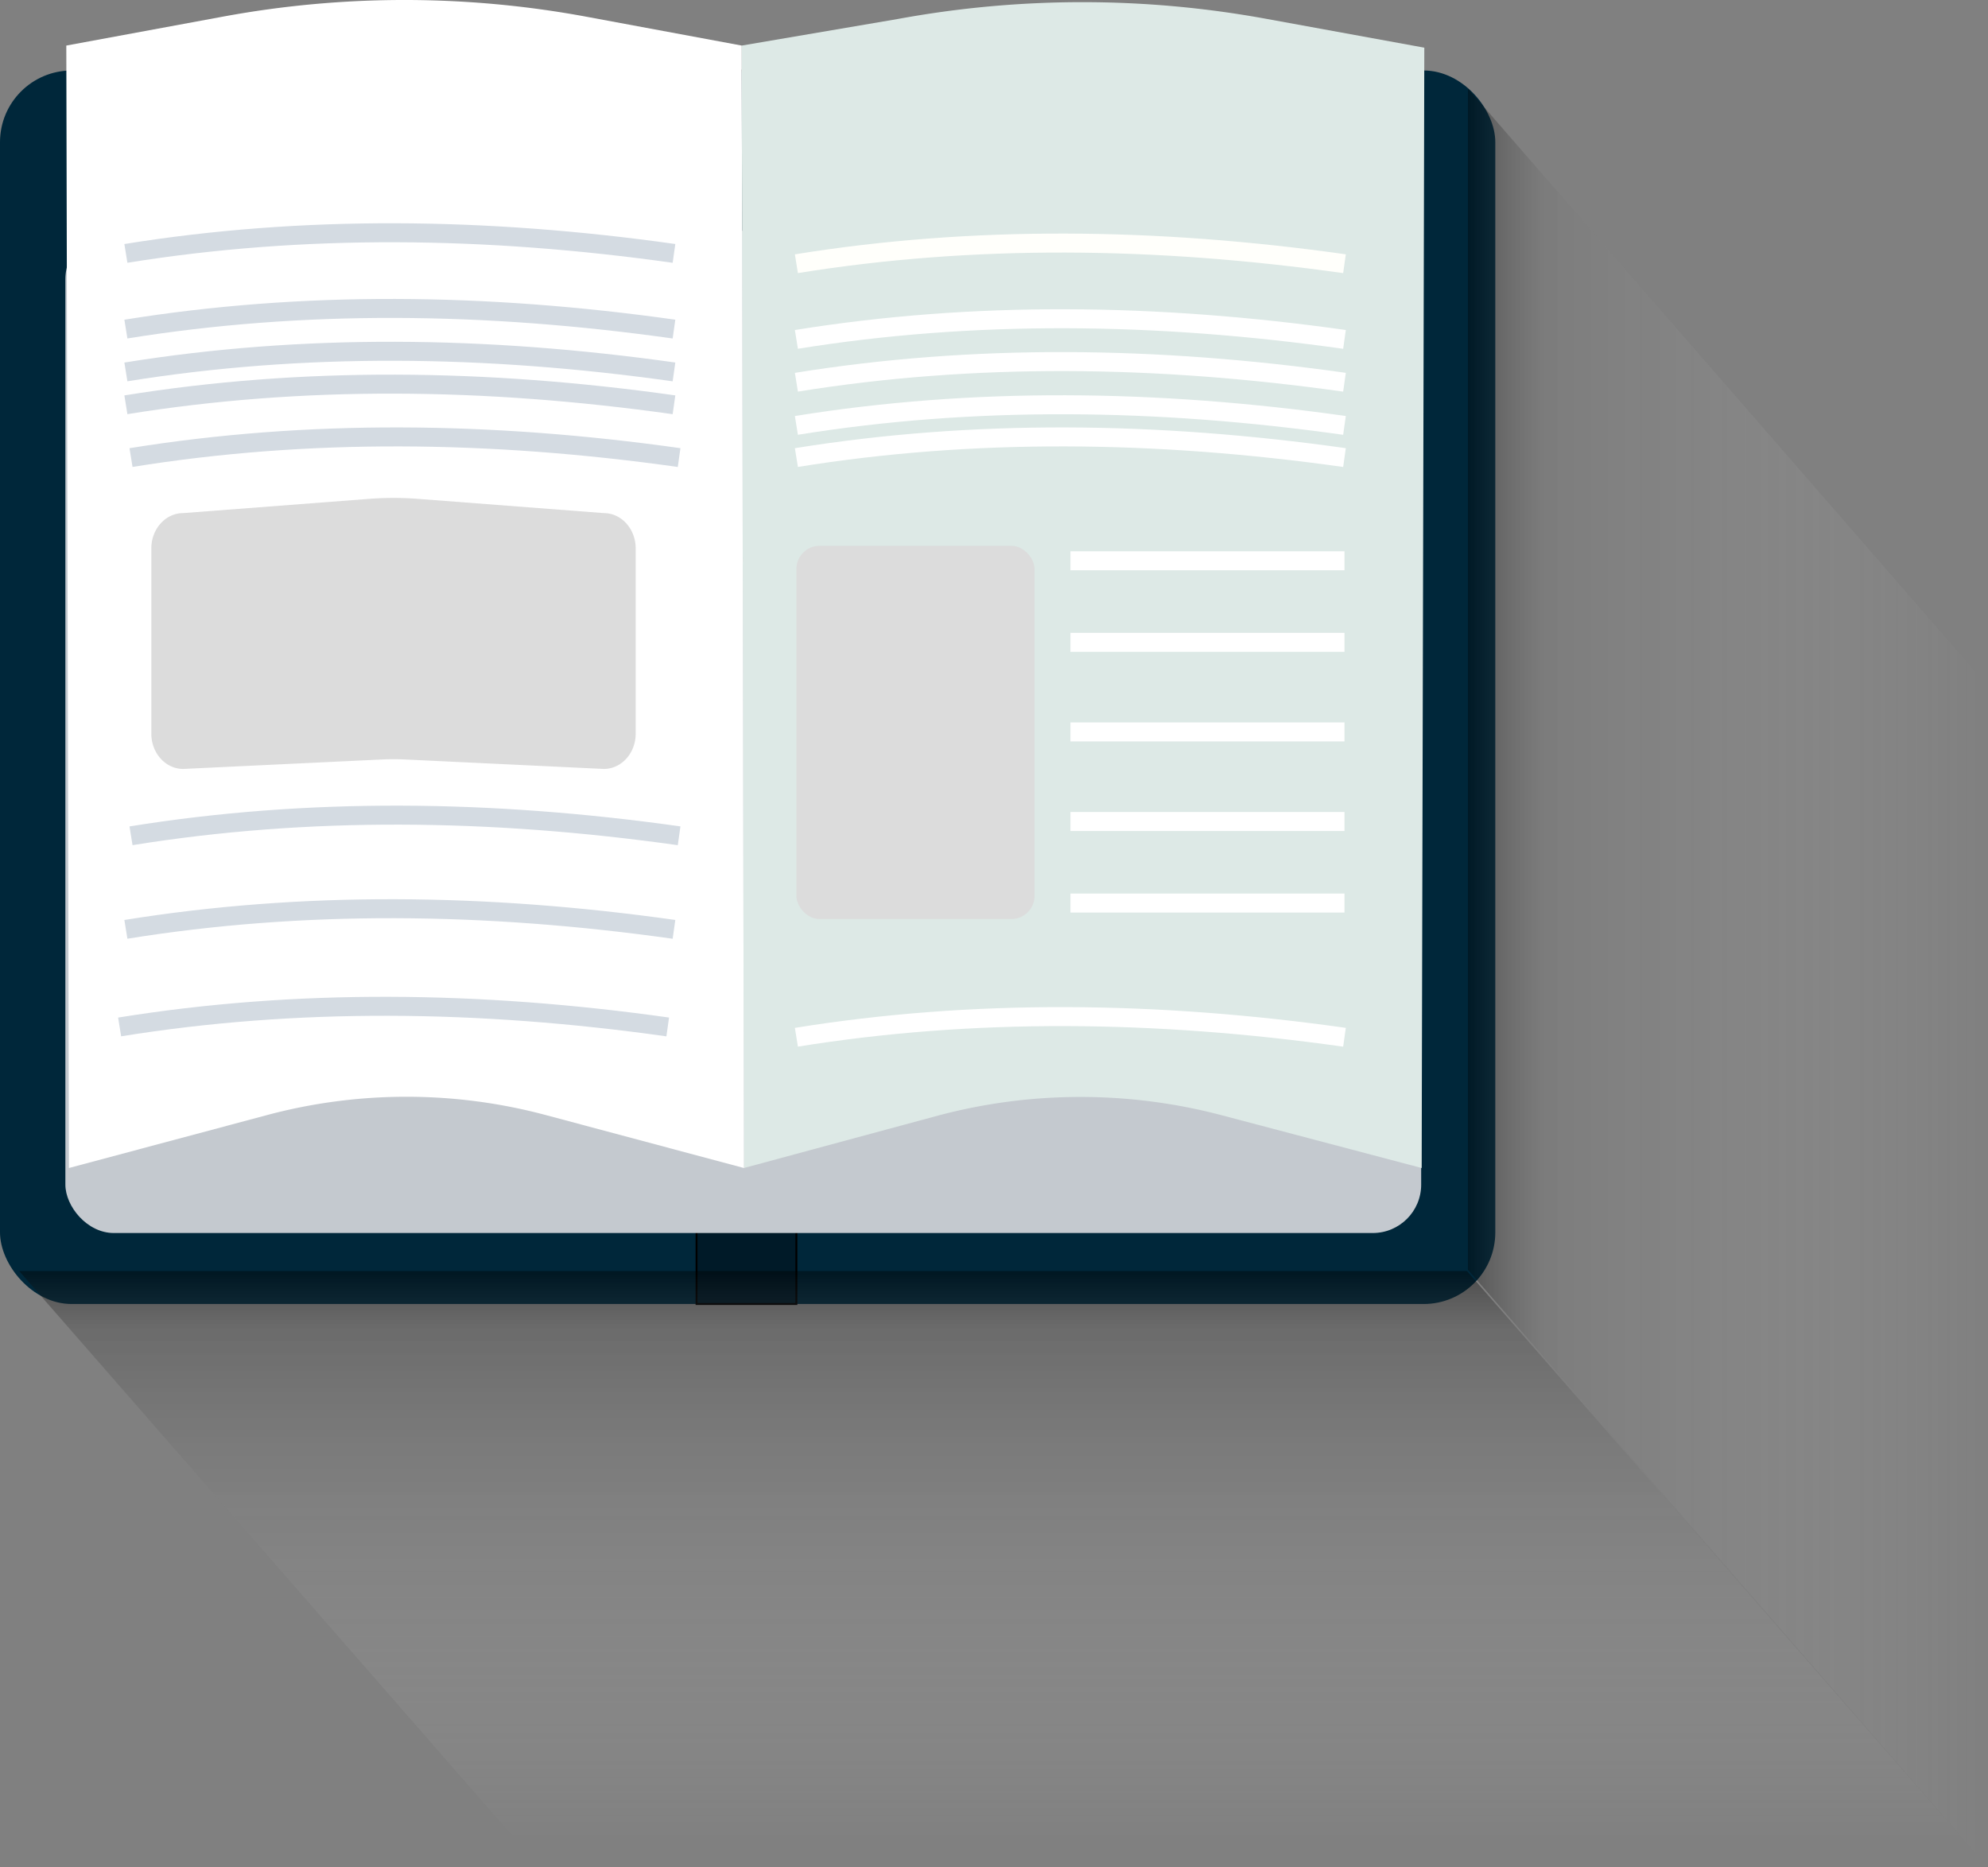 <svg xmlns="http://www.w3.org/2000/svg" xmlns:xlink="http://www.w3.org/1999/xlink" viewBox="0 0 1047 983.53"><rect x="0" y="0" width="1047" height="983.53" fill="#808080" stroke="none"/><defs><style>.cls-1{isolation:isolate;}.cls-2{fill:#00273a;}.cls-3{fill:#001a28;stroke:#000;}.cls-10,.cls-3,.cls-6,.cls-8{stroke-miterlimit:10;}.cls-4{fill:#c4c9cf;}.cls-5{fill:#dde9e6;}.cls-10,.cls-6,.cls-8{fill:none;stroke-width:10px;}.cls-6{stroke:#fff;}.cls-7{fill:#dcdcdc;}.cls-8{stroke:#fffffb;}.cls-9{fill:#fff;}.cls-10{stroke:#d4dbe2;}.cls-11,.cls-12{opacity:0.7;mix-blend-mode:multiply;}.cls-11{fill:url(#linear-gradient);}.cls-12{fill:url(#linear-gradient-2);}</style><linearGradient id="linear-gradient" x1="523.41" y1="971.9" x2="523.41" y2="669.49" gradientUnits="userSpaceOnUse"><stop offset="0" stop-color="#fff" stop-opacity="0"/><stop offset="0.9" stop-color="#3e3e3e" stop-opacity="0.45"/><stop offset="1" stop-opacity="0.6"/></linearGradient><linearGradient id="linear-gradient-2" x1="1047" y1="515.1" x2="773.11" y2="515.1" gradientUnits="userSpaceOnUse"><stop offset="0" stop-color="#fff" stop-opacity="0"/><stop offset="0.85" stop-color="#6e6e6e" stop-opacity="0.29"/><stop offset="1" stop-opacity="0.5"/></linearGradient></defs><g class="cls-1"><g id="Layer_2" data-name="Layer 2"><g id="Layer_1-2" data-name="Layer 1"><rect class="cls-2" y="37.13" width="787.52" height="649.69" rx="37.75"/><rect class="cls-3" x="366.84" y="37.13" width="52.59" height="649.69"/><rect class="cls-4" x="34.43" y="121.56" width="714.05" height="527.87" rx="25.5"/><path class="cls-5" d="M391.8,615.19l103-27.82a291.61,291.61,0,0,1,148.53,0l105.4,27.81,1.4-590.07L666.68,9.88A538,538,0,0,0,472.84,10L390.63,24Z"/><line class="cls-6" x1="563.76" y1="295.36" x2="708.09" y2="295.36"/><line class="cls-6" x1="563.76" y1="475.63" x2="708.09" y2="475.63"/><line class="cls-6" x1="563.76" y1="432.68" x2="708.09" y2="432.68"/><line class="cls-6" x1="563.76" y1="385.5" x2="708.09" y2="385.5"/><line class="cls-6" x1="563.76" y1="338.32" x2="708.09" y2="338.32"/><path class="cls-6" d="M419.43,546.32c92.92-15,189.36-14,288.66,0"/><rect class="cls-7" x="419.43" y="287.47" width="125.42" height="196.59" rx="12.21"/><path class="cls-6" d="M419.43,241c92.92-15,189.36-14,288.66,0"/><path class="cls-6" d="M419.43,201.32c92.92-15,189.36-14,288.66,0"/><path class="cls-6" d="M419.43,224.06c92.92-15,189.36-14,288.66,0"/><path class="cls-6" d="M419.43,178.76c92.92-15,189.36-14,288.66,0"/><path class="cls-8" d="M419.43,138.9c92.92-15,189.36-14,288.66,0"/><path class="cls-9" d="M391.8,615.19,287.49,587.31a284.17,284.17,0,0,0-146.87,0L36.31,615.19,34.92,24,117.46,8.75a525.83,525.83,0,0,1,191.77.13L390.63,24Z"/><path class="cls-10" d="M69,241c92.93-15,189.36-14,288.66,0"/><path class="cls-10" d="M66.3,195.89c92.93-15,189.36-14,288.66,0"/><path class="cls-10" d="M66.3,213.2c92.93-15,189.36-14,288.66,0"/><path class="cls-10" d="M66.3,173.33c92.93-15,189.36-14,288.66,0"/><path class="cls-10" d="M66.3,133.47c92.93-15,189.36-14,288.66,0"/><path class="cls-10" d="M63,540.89c92.92-15,189.36-14,288.66,0"/><path class="cls-10" d="M66.3,489.49c92.93-15,189.36-14,288.66,0"/><path class="cls-10" d="M69,440.21c92.93-15,189.36-14,288.66,0"/><path class="cls-7" d="M318,405l-105-5q-5.76-.27-11.52,0l-105,5c-9.27,0-16.78-8.31-16.78-18.56V288.81c0-10.25,7.51-18.56,16.78-18.56l97.74-7.49a169.06,169.06,0,0,1,26.05,0L318,270.25c9.27,0,16.78,8.31,16.78,18.56V386.4C334.82,396.65,327.31,405,318,405Z"/><polygon class="cls-11" points="1036.7 971.9 274.22 971.9 10.13 669.49 772.61 669.49 1036.7 971.9"/><polygon class="cls-12" points="1047 983.53 773.11 668.8 773.11 46.67 1047 361.41 1047 983.53"/></g></g></g></svg>